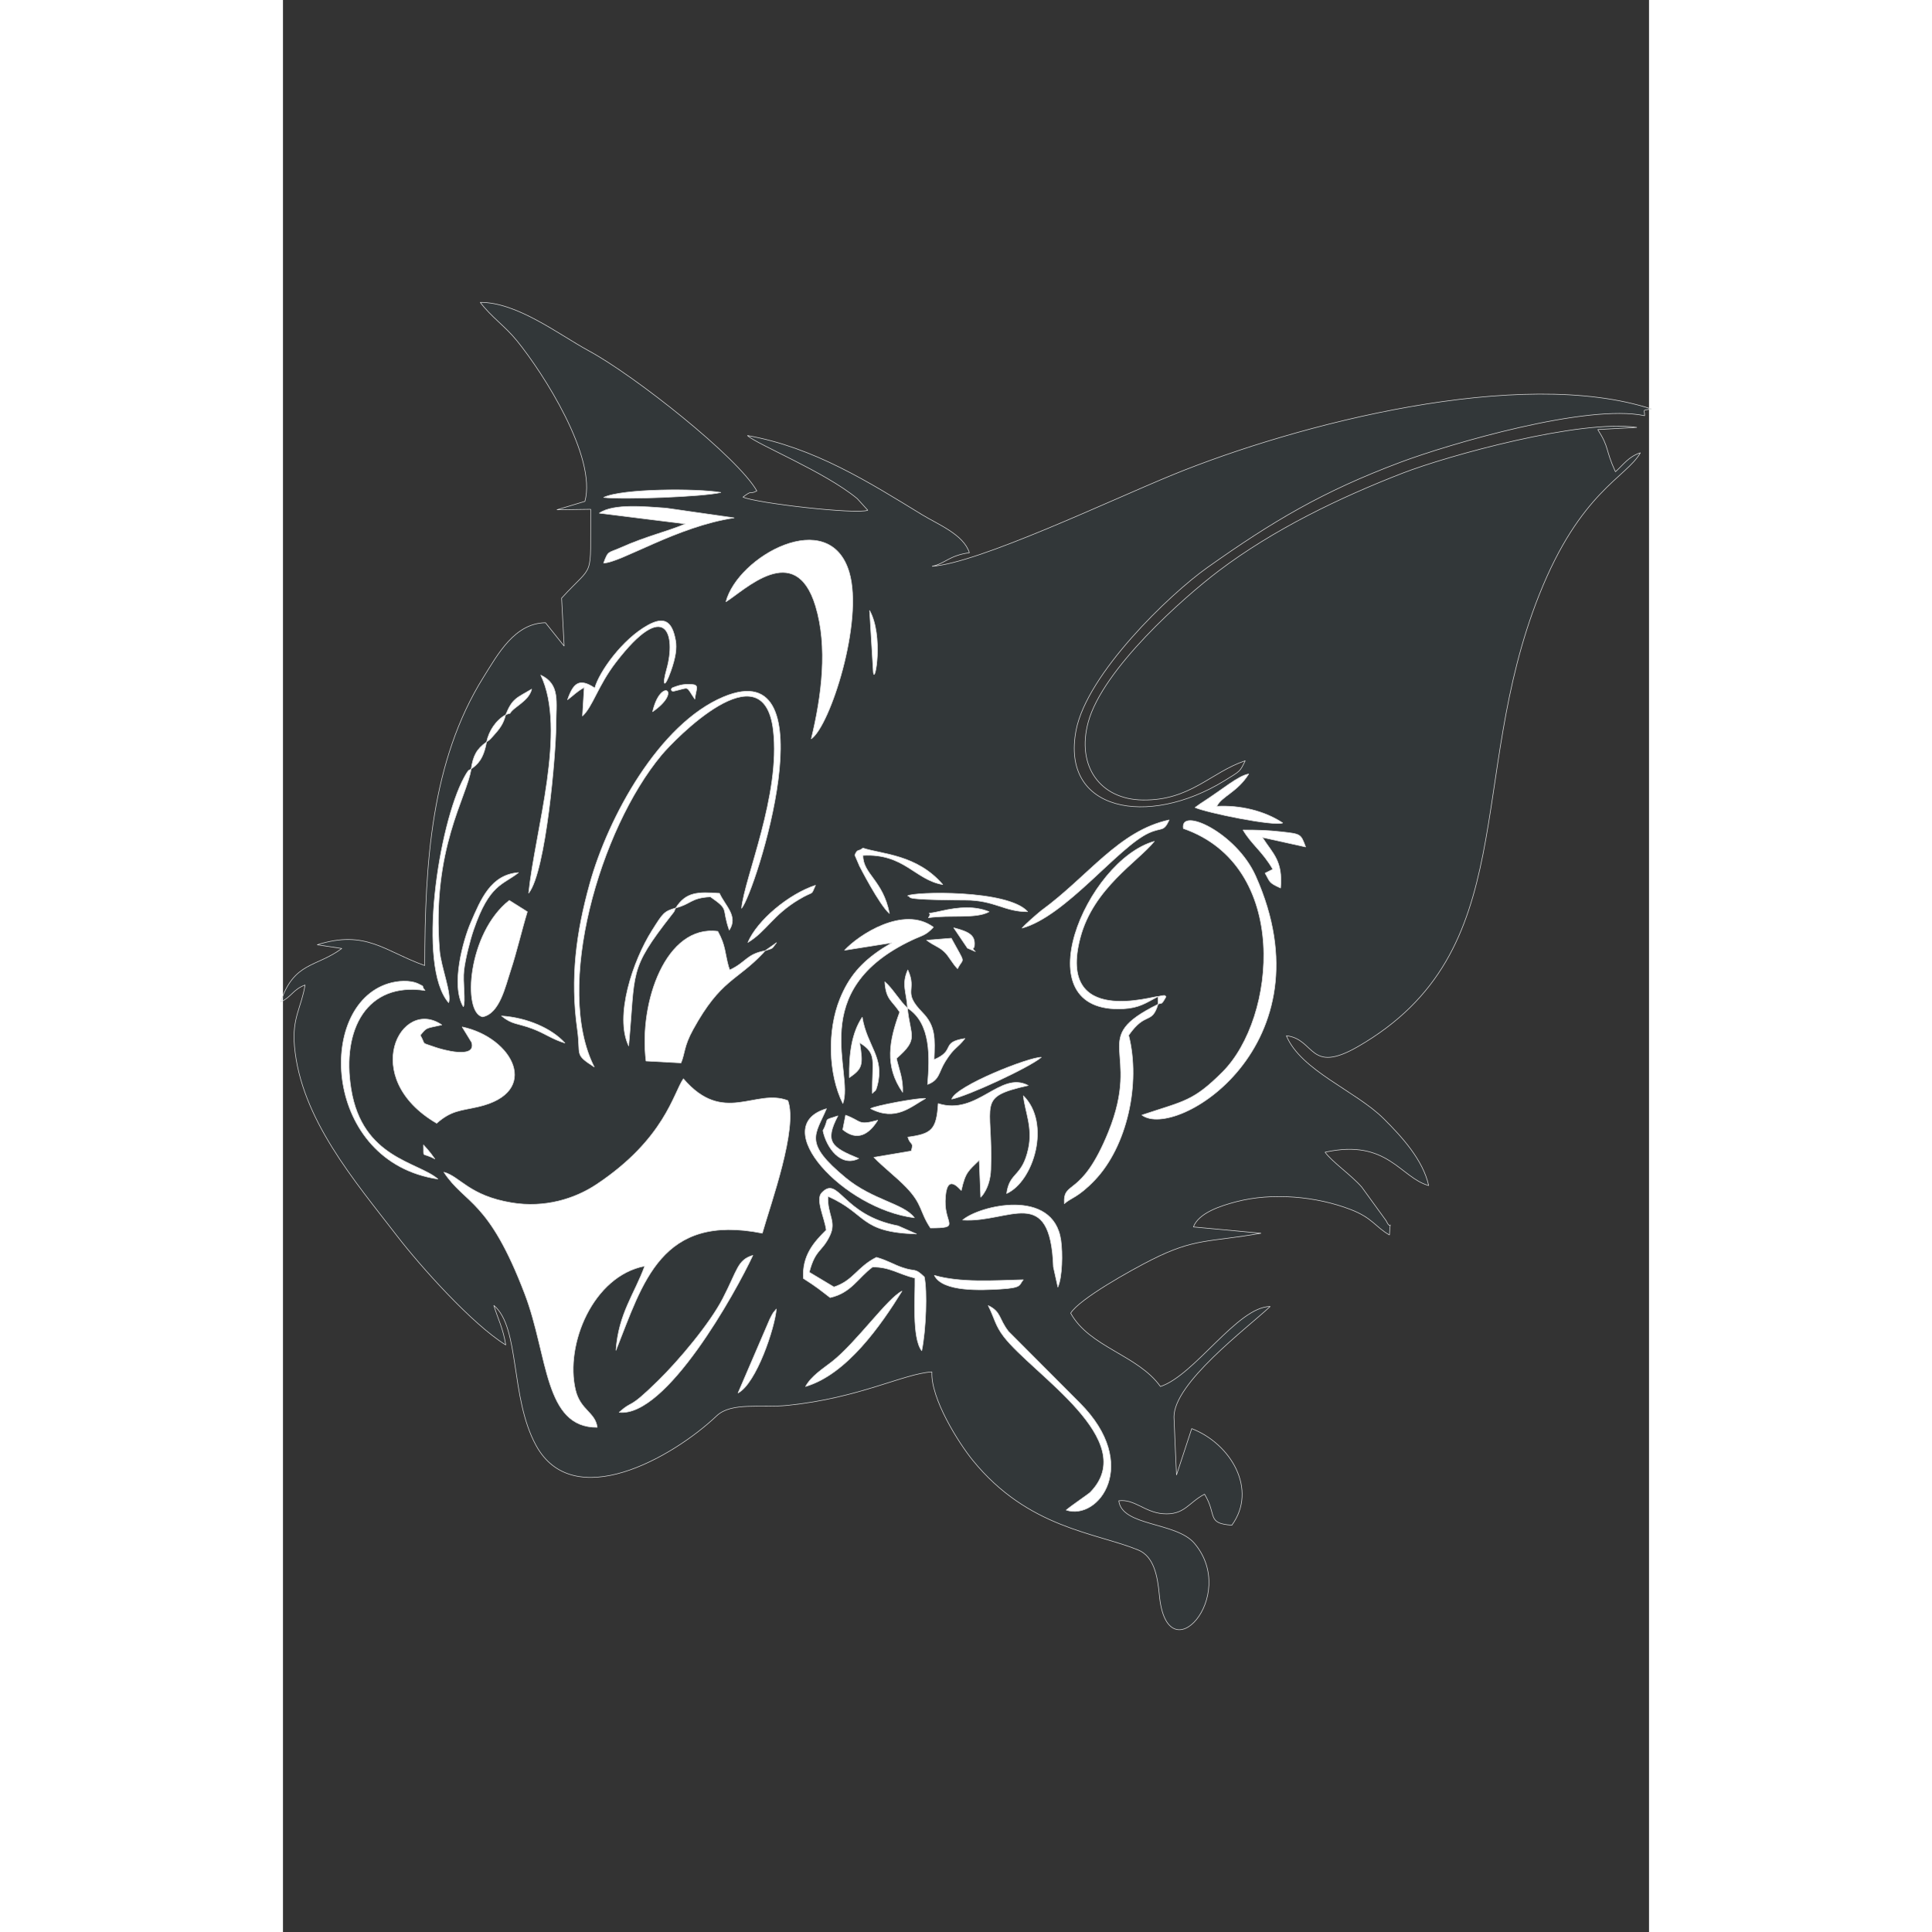 <?xml version="1.0" encoding="UTF-8"?>
<!DOCTYPE svg PUBLIC "-//W3C//DTD SVG 1.1//EN" "http://www.w3.org/Graphics/SVG/1.1/DTD/svg11.dtd">
<!-- Creator: CorelDRAW -->
<svg xmlns="http://www.w3.org/2000/svg" xml:space="preserve" width="500px" height="500px" version="1.1" style="shape-rendering:geometricPrecision; text-rendering:geometricPrecision; image-rendering:optimizeQuality; fill-rule:evenodd; clip-rule:evenodd"
viewBox="0 0 21000 29700"
 xmlns:xlink="http://www.w3.org/1999/xlink"
 xmlns:xodm="http://www.corel.com/coreldraw/odm/2003">
 <rect x="0" y="0" width="21000" height="29700" fill="#333333" stroke="none"/>
 <defs>
  <style type="text/css">
   <![CDATA[
    .str0 {stroke:#ddd;stroke-width:9;stroke-linejoin:bevel;stroke-miterlimit:22.926}
    .fil0 {fill:#ffffff}
    .fil1 {fill:#ffffff}
    .fil2 {fill:rgba(0,175,255,0.03)}
    .fil3 {fill:#7302ff}
    .fil4 {fill:#f4b904}
    .fil5 {fill:#FFC27A}
   ]]>
  </style>
 </defs>
 <g id="Layer_x0020_1">
  <g id="tom_x0020_and_x0020_jerry_x0020_cliparts--tom_x0020_and_x0020_jerry-cartoons-cliparts-kids.dxf">
   <path class="fil2 str0" d="M19312.92 9140.8c-1133.76,2849.51 -245.74,5480.28 -2785.29,6946.77 0,0 0,0 0,0 -758.1,437.77 -658.95,-117.27 -1102.64,-165.41 0,0 0,0 0,0 222.61,535.87 1064.59,846.18 1496.45,1275.43 0,0 0,0 0,0 282.29,280.61 604.82,635.31 691.25,1027.92 0,0 0,0 0,0 -438.96,-122.8 -632.14,-723.44 -1592.78,-513.21 0,0 0,0 0,0 107.29,148.71 408.08,356.44 563.54,536.07 0,0 0,0 0,0 0,0 375.35,517.41 375.35,517.41 0,0 0,0 0,0 88.43,185.95 63.18,-83.2 51.14,219.2 0,0 0,0 0,0 -217.29,-123.77 -261.07,-262.26 -595.22,-391.07 0,0 0,0 0,0 -527.79,-203.44 -1207.42,-265.64 -1764.05,-119.15 0,0 0,0 0,0 -230.73,60.73 -573.53,168.79 -654.85,386.62 0,0 0,0 0,0 0,0 1039.98,96.93 1039.98,96.93 0,0 0,0 0,0 -799,140.43 -1017.24,71.06 -1684.47,408.43 0,0 0,0 0,0 -312.96,158.22 -1103.34,597.45 -1242.09,819.82 0,0 0,0 0,0 288.99,525.09 1031.6,641.33 1379.68,1127.79 0,0 0,0 0,0 526.36,-172.09 1186.66,-1227.63 1687.56,-1230.29 0,0 0,0 0,0 -367.53,342.87 -1481.24,1175.92 -1479.07,1698.46 0,0 0,0 0,0 0.19,44.88 38.48,892.03 38.63,892.4 0,0 0,0 0,0 0,0 233.98,-713.66 233.98,-713.66 0,0 0,0 0,0 603.15,233.66 1016.42,936.53 616.74,1485.44 0,0 0,0 0,0 -395.33,-29.07 -222.27,-152.71 -419.61,-477.09 0,0 0,0 0,0 -251.76,131.61 -308.01,327.98 -644.37,299.78 0,0 0,0 0,0 -276.33,-23.18 -434.21,-228.86 -674.11,-198.51 0,0 0,0 0,0 49.74,396.51 881.67,321.48 1163.52,654.92 0,0 0,0 0,0 687.06,812.81 -423.92,2043.31 -539.91,795.04 0,0 0,0 0,0 -27.75,-298.79 -85.2,-595.03 -325.55,-693.51 0,0 0,0 0,0 -654.84,-268.29 -1693.67,-332.27 -2543.69,-1379.41 0,0 0,0 0,0 -217,-267.34 -647.32,-947.82 -627.52,-1358.03 0,0 0,0 0,0 -434.97,26.41 -1111.69,402.15 -2220.74,514.86 0,0 0,0 0,0 -402.37,40.89 -859.91,-54.74 -1086.76,159.96 0,0 0,0 0,0 -686.99,650.22 -2207.1,1504.77 -2779.29,452.4 0,0 0,0 0,0 -401.44,-738.36 -239.99,-1808.23 -647.74,-2150.17 0,0 0,0 0,0 67.88,222 140.79,345.07 184.19,609.09 0,0 0,0 0,0 -514.84,-317.53 -1310.85,-1208.01 -1667.71,-1671.76 0,0 0,0 0,0 -655.57,-851.94 -1482.72,-1807.7 -1581.01,-2923.02 0,0 0,0 0,0 -38.47,-436.39 106.72,-591.54 162.96,-939.35 0,0 0,0 0,0 -187.4,69.96 -206.44,183.65 -376.38,262.1 0,0 0,0 0,0 206.86,-621.51 548.15,-531.7 941.67,-823.43 0,0 0,0 0,0 0,0 -378.62,-56.84 -378.62,-56.84 0,0 0,0 0,0 750.27,-238.22 1043.54,103.81 1653.09,319.2 0,0 0,0 0,0 3.25,-1551.64 93.63,-3137.82 903.11,-4432.71 0,0 0,0 0,0 222.31,-355.61 479,-829.98 953.21,-837.06 0,0 0,0 0,0 0,0 286.77,359.1 286.77,359.1 0,0 0,0 0,0 0,0 -39.16,-737.11 -39.16,-737.11 0,0 0,0 0,0 511.32,-563.48 440.52,-251.06 447.26,-1366.01 0,0 0,0 0,0 0,0 -519.94,7.37 -519.94,7.37 0,0 0,0 0,0 0,0 431.32,-129.21 431.32,-129.21 0,0 0,0 0,0 184.07,-685.05 -636.95,-1966.89 -1045.88,-2469.8 0,0 0,0 0,0 -186.3,-229.12 -392.63,-362.49 -563.39,-589.16 0,0 0,0 0,0 568.07,-3.23 1206.82,493.46 1663.76,741.87 0,0 0,0 0,0 714.43,385.09 2300.54,1643.99 2588.58,2156.99 0,0 0,0 0,0 -138.31,67.09 -54.31,-26.66 -213.96,94.65 0,0 0,0 0,0 215.56,94.52 1747.06,269.2 1919.17,202.08 0,0 0,0 0,0 0,0 -161.66,-178.42 -161.66,-178.42 0,0 0,0 0,0 -499.53,-413.65 -1541.75,-833.3 -1688.75,-970.21 0,0 0,0 0,0 1025.84,182.13 1876.97,722.74 2684.68,1216.91 0,0 0,0 0,0 245.77,150.36 638.22,303.2 727.73,585.04 0,0 0,0 0,0 -311.29,41.43 -372.01,166.77 -574.29,208.59 0,0 0,0 0,0 718.16,-49.11 2734.41,-1011.82 3699.18,-1406.64 0,0 0,0 0.01,0 1917.13,-784.45 5350.48,-1668.13 7361.68,-1011.87 0,0 0,0 0,0 -151.85,25.89 -106.77,-0.98 -106.47,103.42 0,0 0,0 0,0 -879.49,-188.34 -3001.72,432.82 -3756.79,716.54 0,0 0,0 0,0 -1193.46,448.44 -1959.83,904.68 -2965.42,1617.44 0,0 0,0 0,0 -588.79,417.34 -1847.79,1633.82 -2016.71,2496.86 0,0 0,0 0,0 -245.25,1252.91 1104.57,1501.42 2274.28,783.49 0,0 0,0 0,0 260.78,-160.19 239.21,-139.66 325.23,-310.84 0,0 0,0 0,0 -534.87,181.14 -842.46,613.69 -1575.52,603.96 0,0 0,0 0,0 -654.31,-8.66 -1022.03,-518.89 -838.6,-1196.6 0,0 0,0 0,0 220.88,-816.08 1465.17,-1915.92 2005.83,-2325.29 0,0 0,0 0,0 842.83,-638.16 1858.96,-1126.93 2828.05,-1503.15 0,0 0,0 0,0 689.93,-267.86 2730.28,-831.79 3600.55,-702.97 0,0 0,0 0,0 0,0 -601.3,33.11 -601.3,33.11 0,0 0,0 0,0 181.8,283.37 112.51,303.18 271.89,649.05 0,0 0,0 0,0 123.06,-110.12 203.57,-234.37 383.87,-291.9 0,0 0,0 0,0 -215.39,379.03 -924.65,597.13 -1554.58,2180.35z"/>
   <path class="fil1 str0" d="M14951.86 13463.91c1166.04,2604.35 -1225.37,4070.18 -1748.86,3677.65 0,0 0,0 0,0 650.29,-218.47 784.23,-206.68 1238.98,-660.64 0,0 0,0 0,0 832.78,-831.31 1046.86,-3170.95 -600.8,-3743.83 0,0 0,0 0,0 -57.23,-339.18 813.64,63.39 1110.68,726.82z"/>
   <path class="fil1 str0" d="M14100.73 12355.85c356.45,-228.06 580.71,-430.44 745.89,-458.13 0,0 0,0 0,0 -176.15,282.07 -416.76,343.16 -490.78,497.14 0,0 0,0 0,0 356.48,-20.24 735.48,70.11 1013.95,255.97 0,0 0,0 0,0 -133.32,55.75 -1177.77,-158.52 -1349.42,-237.38 0,0 0,0 0,0 0,0 80.36,-57.6 80.36,-57.6z"/>
   <path class="fil1 str0" d="M14758.19 12759.18c206.72,-0.41 377.01,3.35 583.15,26.74 0,0 0,0 0,0 306.72,34.84 304.33,29.28 380.11,234.56 0,0 0,0 0,0 0,0 -664.67,-146.81 -664.67,-146.81 0,0 0,0 0,0 160.37,251.47 316.52,355.63 279.21,778.39 0,0 0,0 0,0 -188.45,-83.84 -160.53,-95.08 -238.85,-229.76 0,0 0,0 0,0 0,0 118.68,-59.33 118.68,-59.33 0,0 0,0 0,0 -155.57,-271.07 -326.77,-381.45 -457.63,-603.79z"/>
   <path class="fil1 str0" d="M13453.69 15318.45c-192.86,102.74 -292.37,176.1 -532.09,189.4 0,0 0,0 0,0 -1578.87,87.54 -572.96,-2283.42 474.45,-2575 0,0 0,0 0,0 -247.48,310.2 -939.93,719.53 -1140.08,1485.74 0,0 0,0 0,0 -359.81,1377.34 1143.85,884.35 1197.72,899.86z"/>
   <path class="fil1 str0" d="M11656.08 13999.18c731.02,-533.15 1189.03,-1226.53 1968.33,-1395.32 0,0 0,0 0,0 -88.72,192.02 -110.5,109.19 -312.54,200.82 0,0 0,0 0,0 -471.88,214.01 -1278.91,1281.02 -1950.8,1463.71 0,0 0,0 0,0 51.51,-61.52 212.12,-201.27 295.01,-269.21z"/>
   <path class="fil1 str0" d="M13452.68 15437.68c-97.88,321.73 -189.91,101.86 -451.58,477.09 0,0 0,0 0,0 189.07,747.09 -27.48,1711.11 -523.4,2229.1 0,0 0,0 0,0 -257.53,268.99 -363.21,266.78 -466.54,361.29 0,0 0,0 0,0 -22.3,-375.61 258.98,-73.26 676.92,-1101.08 0,0 0,0 0,0 525.08,-1291.26 -326.1,-1426.42 764.6,-1966.4z"/>
   <path class="fil1 str0" d="M13453.69 15318.45c142.39,-32.91 96.82,-5.42 122.07,2.87 0,0 0,0 0,0 -79.65,145.13 -62.88,86.15 -123.08,116.36 0,0 0,0 0,0 0,0 1.01,-119.23 1.01,-119.23z"/>
   <path class="fil1 str0" d="M9602.61 13770.76c88.64,-62.24 1542.14,-100.11 1846.35,244.46 0,0 0,0 0,0 -358.95,2.86 -507.08,-177.86 -961.18,-177.85 0,0 0,0 0,0 -39.18,-0.54 -832.67,0.14 -850.24,-42.86 0,0 0,0 0,0 -6.62,-16.17 -23.32,-15.8 -34.93,-23.75z"/>
   <path class="fil1 str0" d="M8862.84 13313.08c2.14,4.89 0.61,1.75 0,0z"/>
   <path class="fil1 str0" d="M8914.89 13036.78c297.81,97.47 830.15,98 1228.89,561.94 0,0 0,0 0,0 -428.32,-71.02 -591.18,-482.33 -1227.02,-448.16 0,0 0,0 0,0 -1.6,287.34 307.71,379.56 406.94,893.67 0,0 0,0 0,0 -156.58,-133.51 -460.86,-731.15 -460.86,-731.15 0,0 0,0 0,0 0,0 -72.23,-168.12 -72.23,-168.12 0,0 0,0 0,0 42.96,-104.99 51.51,-45.94 124.28,-108.18z"/>
   <path class="fil1 str0" d="M10121 14003.84c273.56,-62.22 515,-77.85 735.37,12 0,0 0,0 0,0 -202.44,112.82 -581.66,43.58 -935.38,92.71 0,0 0,0 0,0 90.03,-120.03 -128.84,-29.91 200.01,-104.71z"/>
   <path class="fil1 str0" d="M9017.56 9383.54c218.96,390.53 81.35,1152.22 57.36,952.89 0,0 0,0 0,0 0,0 -57.36,-952.89 -57.36,-952.89z"/>
   <path class="fil1 str0" d="M10626.01 14564.26c-77.23,30.86 150.77,122.16 -104.21,11.15 0,0 0,0 0,0 0,0 -211.26,-313.25 -211.26,-313.25 0,0 0,0 0,0 261.89,65.8 342.6,128.11 315.47,302.1z"/>
   <path class="fil1 str0" d="M10274.3 14422.85c233.26,429.08 187.09,281.69 96.44,469.92 0,0 0,0 0,0 -81.4,-82.44 -136.05,-197.52 -202.47,-259.11 0,0 0,0 0,0 -90.58,-84 -143.33,-83.39 -274.85,-180.46 0,0 0,0 0,0 0,0 380.88,-30.35 380.88,-30.35z"/>
   <path class="fil1 str0" d="M8632.31 14608.58c214.15,-233.79 907.83,-694.88 1367.35,-355.45 0,0 0,0 0,0 -117.18,128.49 -173.3,125.24 -323.84,195.88 0,0 0,0 0,0 -1658.02,778.03 -890.93,2038.89 -1068.62,2516.22 0,0 0,0 0,0 -228.75,-461.11 -238.02,-1131.35 -47.14,-1605.55 0,0 0,0 0,0 139.78,-347.23 331.23,-565.23 652.7,-777.07 0,0 0,0 0,0 28.56,-18.84 148.56,-89.33 148.69,-89.43 0,0 0,0 0,0 0,0 -729.14,115.4 -729.14,115.4z"/>
   <path class="fil1 str0" d="M9600.43 15496.56c43.28,441.19 181.61,469.1 -168.86,774.27 0,0 0,0 0,0 38.57,169.53 104.31,313.88 95.12,522.06 0,0 0,0 0,0 -283.4,-404.69 -207.41,-795.54 -46.54,-1234.19 0,0 0,0 0,0 -119.74,-183.34 -210.77,-188.07 -228.72,-466.57 0,0 0,0 0,0 118.49,97.81 230.3,298.12 349,404.43z"/>
   <path class="fil1 str0" d="M8704.56 8795.34c224.58,753.44 -294.45,2366.82 -583.77,2563.68 0,0 0,0 0,0 161.73,-664.01 256.22,-1414.33 66.55,-2040.84 0,0 0,0 0,0 -311.6,-1029.14 -1101.21,-233.86 -1378.29,-66.34 0,0 0,0 0,0 182.49,-700.52 1590.26,-1480.57 1895.51,-456.5z"/>
   <path class="fil1 str0" d="M10280.06 16896.63c65.5,-206.26 1203.1,-652.08 1378.59,-643.4 0,0 0,0 0,0 -183.51,157.02 -1137.24,597.98 -1378.59,643.4z"/>
   <path class="fil1 str0" d="M11381.07 16843.35c428.71,421.55 161.52,1315.81 -256.82,1505.01 0,0 0,0 0,0 45.43,-338.17 237.52,-245.42 334.32,-690.18 0,0 0,0 0,0 70.89,-325.69 -51.33,-564.72 -77.5,-814.83z"/>
   <path class="fil1 str0" d="M10881.64 17979.52c-10.81,292.99 -155.86,426.82 -155.84,427.65 0,0 0,0 0,0 0,0 -23.05,-570.98 -23.05,-570.98 0,0 0,0 0,0 -165.07,163.58 -211.32,178.94 -274.69,465.2 0,0 0,0 0,0 -21.37,-11.2 -236.35,-307.64 -246.26,161.95 0,0 0,0 0,0 -7.66,362.94 240.81,413.47 -228.11,414.5 0,0 0,0 0,0 -168.52,-250.5 -117.44,-362.2 -374.83,-628.38 0,0 0,0 0,0 -154.65,-159.93 -347.43,-304.09 -495.65,-458.69 0,0 0,0 0,0 0,0 574.07,-96.99 574.07,-96.99 0,0 0,0 0,0 44.84,-145.48 -13.29,-81.42 -51.96,-213.58 0,0 0,0 0,0 364.4,-50.31 441.35,-109.44 466.98,-516.13 0,0 0,0 0,0 601.69,193.1 949.65,-507.99 1385.14,-277.43 0,0 0,0 0,0 -813.95,184.89 -538,252.85 -575.8,1292.88z"/>
   <path class="fil1 str0" d="M7146.37 14488.81c143.49,-341.66 629.5,-745.88 1040.76,-880.54 0,0 0,0 0,0 -80.42,178.99 -8.64,71.36 -259.16,221.21 0,0 0,0 0,0 -399.07,238.73 -499.34,490.84 -781.6,659.33z"/>
   <path class="fil1 str0" d="M9605.56 14909.19c150.71,327.45 -94.91,329.07 225.28,655.9 0,0 0,0 0,0 205.43,209.69 191.67,404.07 179.09,723.49 0,0 0,0 0,0 340.24,-143.51 89.83,-264.61 474.82,-324.74 0,0 0,0 0,0 -127.75,164.76 -161.01,127.3 -302.87,353.62 0,0 0,0 0,0 -104.53,166.78 -85.61,284.98 -272.9,353.7 0,0 0,0 0,0 32.55,-417.03 58.65,-937.8 -308.55,-1174.6 0,0 0,0 0,0 -13.92,-244.66 -96.09,-361.64 5.13,-587.37z"/>
   <path class="fil1 str0" d="M8905.17 15636.1c73.85,449.15 345.24,614.95 232.38,1046.99 0,0 0,0 0,0 -30.47,116.61 -31.42,67.81 -77.45,126.91 0,0 0,0 0,0 -7.1,-506.45 81.07,-610.46 -193.59,-779.19 0,0 0,0 0,0 53.5,338.41 45.08,395.84 -160.38,536.12 0,0 0,0 0,0 -6.63,-377.52 40.96,-693.4 199.04,-930.83z"/>
   <path class="fil1 str0" d="M8300.21 17380.18c111.8,-205.5 -20.37,-146.18 231.47,-227.27 0,0 0,0 0,0 -212.41,403.67 -95.71,485.88 320.38,656.22 0,0 0,0 0,0 -278.51,139.92 -498.91,-169.18 -551.85,-428.95z"/>
   <path class="fil1 str0" d="M9032.14 17042.33c60.75,-44.36 749.41,-171.3 847.82,-156.35 0,0 0,0 0,0 -231.61,128.07 -458.84,357.32 -847.82,156.35z"/>
   <path class="fil1 str0" d="M7410.74 14615.5c0,0 177.81,-125.46 177.81,-125.46 0,0 0,0 0,0 -80.78,101.59 -35.89,79.89 -177.81,125.46z"/>
   <path class="fil1 str0" d="M7384.03 14648.05c-409.54,436.46 -653.13,402.2 -1079.78,1178.9 0,0 0,0 0,0 -143.79,261.76 -121.92,362.29 -184.97,513.17 0,0 0,0 0,0 0,0 -538.8,-29.24 -538.8,-29.24 0,0 0,0 0,0 -112.87,-906.39 308.74,-2101.62 1104.59,-1993.74 0,0 0,0 0,0 123.77,225.34 104.84,327.54 167.58,550.99 0,0 0,0 0,0 1.87,-7.69 8.38,29.25 15.13,42.81 0,0 0,0 0,0 254.45,-119.01 256.89,-243.16 542.96,-295.44 0,0 0,0 0,0 -8.73,11 -21.06,26.29 -26.71,32.55z"/>
   <path class="fil1 str0" d="M6771.32 10713.14c1663.82,-697.81 489.22,3010.94 278.3,3250.9 0,0 0,0 0,0 43.32,-467.2 605.45,-1749.26 486.94,-2739.98 0,0 0,0 0,0 -152.02,-1271.06 -1527.25,154.8 -1716.45,381.85 0,0 0,0 0,0 -952.82,1143.31 -1655.8,3579.07 -1033.83,4797.85 0,0 0,0 0,0 -315.85,-203.94 -203.85,-169.11 -261.37,-578.98 0,0 0,0 0,0 -111.22,-792.47 -17.17,-1488.9 190.97,-2239.54 0,0 0,0 0,0 286.16,-1032.03 1070.56,-2459.03 2055.44,-2872.1z"/>
   <path class="fil1 str0" d="M5888.06 7810.42c0,0 1049.95,150.64 1049.95,150.64 0,0 0,0 0,0 -878.96,130.44 -1736.68,685.69 -2009.47,695.48 0,0 0,0 0,0 72.81,-198.7 70.23,-151 262.63,-237.46 0,0 0,0 0,0 390.7,-175.59 748.96,-257.71 994.29,-365.72 0,0 0,0 0,0 0,0 -1323.42,-164.33 -1323.42,-164.33 0,0 0,0 0,0 219.84,-154.11 723.2,-98.63 1026.02,-78.61z"/>
   <path class="fil1 str0" d="M6037.89 13957.35c157.49,-246.65 338.36,-248.21 672.7,-224.63 0,0 0,0 0,0 87.9,192.98 292.13,352.25 149.8,566.84 0,0 0,0 0,0 -124.67,-354.9 12.27,-301.72 -289.34,-512.5 0,0 0,0 0,0 -304.95,16.03 -297.01,111.87 -533.16,170.29z"/>
   <path class="fil1 str0" d="M8649.88 18105.84c419.49,346.72 894.61,394.52 1057.48,615.01 0,0 0,0 0,0 -1086.33,-135.05 -2270.46,-1407.13 -1351.69,-1677.75 0,0 0,0 0,0 -170.15,406.59 -363.25,519.3 294.21,1062.74z"/>
   <path class="fil1 str0" d="M8282.2 18336.06c262.03,-273.15 307.81,341.95 1173.89,508.15 0,0 0,0 0,0 0,0 284.65,125.37 284.65,125.37 0,0 0,0 0,0 -883.73,-25.84 -752.69,-308.62 -1363.15,-578.21 0,0 0,0 0,0 -10.43,286.65 134.97,381.81 29.21,604.07 0,0 0,0 0,0 -122.01,256.42 -221.26,202.72 -315.69,561.69 0,0 0,0 0,0 0,0 378.97,227.06 378.97,227.06 0,0 0,0 0,0 300.73,-98.46 352.96,-305.25 652.78,-456.11 0,0 0,0 0,0 187.28,54.32 254.08,108.43 406.44,159.93 0,0 0,0 0,0 199.44,67.4 176.97,-5.2 330.27,141.6 0,0 0,0 0,0 47.51,210.7 26.19,823.51 -39.97,1136.24 0,0 0,0 0,0 -153.97,-197.38 -98.88,-841.61 -104.45,-1117.51 0,0 0,0 0,0 -255.47,-61.5 -383.49,-172.45 -651.62,-170.33 0,0 0,0 0,0 -220.3,162.14 -329.29,399.56 -652.8,469.9 0,0 0,0 0,0 -152.37,-116.48 -195.54,-157.26 -410.81,-294.42 0,0 0,0 0,0 -22.54,-353.96 164.69,-560.13 351.01,-744.5 0,0 0,0 0,0 -23.8,-188.48 -168.71,-468.71 -68.73,-572.93z"/>
   <path class="fil1 str0" d="M7762.14 16918.73c156.58,424.46 -262,1577.92 -393.08,2039.5 0,0 0,0 0,0 -1557.41,-310.24 -1833.71,755.73 -2250.19,1801.95 0,0 0,0 0,0 37.41,-563.68 284.85,-868.07 441.76,-1297.02 0,0 0,0 0,0 -794.91,152.68 -1229.17,1206.81 -1063.32,1903.45 0,0 0,0 0,0 74.65,313.56 302.9,340.25 334.24,575.55 0,0 0,0 0,0 -818.33,6.72 -752.74,-1100.83 -1112.87,-2046.99 0,0 0,0 0,0 -559.15,-1469.06 -918.37,-1377.56 -1245.59,-1876.15 0,0 0,0 0,0 250.19,66.74 387.3,363.06 1046.7,470.98 0,0 0,0 0,0 499.2,81.69 961.22,-56.22 1303.72,-284.81 0,0 0,0 0,0 1045.44,-697.77 1179.04,-1401.81 1332.14,-1622.34 0,0 0,0 0,0 616.14,719.86 1107.7,141.69 1606.49,335.88z"/>
   <path class="fil1 str0" d="M8648.97 17142.65c252.51,90.81 181,164.52 495.61,77.47 0,0 0,0 0,0 -136.34,219.85 -316.09,328.32 -539.47,145.86 0,0 0,0 0,0 0,0 43.86,-223.33 43.86,-223.33z"/>
   <path class="fil1 str0" d="M3359.06 15617.9c398.08,25.4 779.13,195.91 976.66,417.74 0,0 0,0 0,0 -212.4,-66.24 -300.48,-147.18 -508.05,-224.49 0,0 0,0 0,0 -227.05,-84.55 -303.59,-58.22 -468.61,-193.25z"/>
   <path class="fil1 str0" d="M6035.88 9845.75c21.14,117.44 1.51,261.15 -74.36,474.88 0,0 0,0 0,0 -95.19,268.13 -138.03,230.06 -63.58,-33.11 0,0 0,0 0,0 148.92,-526.14 -8.76,-1110.64 -782.17,-103.13 0,0 0,0 0,0 -274.08,357.04 -354.71,680.33 -512.03,823.39 0,0 0,0 0,0 0,0 26.83,-439.92 26.83,-439.92 0,0 0,0 0,0 -139.55,82.01 -135.73,100.23 -256.74,190.09 0,0 0,0 0,0 90.46,-262.39 184.81,-337.92 419.29,-181.76 0,0 0,0 0,0 67.03,-245.56 423.12,-748.4 815.7,-965.28 0,0 0,0 0,0 250.55,-138.43 373.01,-65.38 427.06,234.84z"/>
   <path class="fil1 str0" d="M3962.38 10377.61c302.56,143.29 236.2,406.37 234.92,789.61 0,0 0,0 0,0 -1.36,400.4 -153.04,2233.79 -421.12,2564.11 0,0 0,0 0,0 98.88,-962.58 592.73,-2510.35 186.2,-3353.72z"/>
   <path class="fil1 str0" d="M5971.76 14067.55c-666.35,852.96 -549.35,854.41 -657.05,2012.27 0,0 0,0 0,0 -221.82,-459.05 64.23,-1309.78 358.5,-1775.87 0,0 0,0 0,0 167.48,-265.28 181.93,-293.17 364.68,-346.6 0,0 0,0 0,0 -39.68,80.61 0.83,24.49 -66.13,110.2z"/>
   <path class="fil1 str0" d="M2754.1 15786.2c780.43,164.02 1225.64,1006.3 242.05,1229.34 0,0 0,0 0,0 -265.23,60.14 -407.07,52.96 -633.5,252.57 0,0 0,0 0,0 -1200.88,-701.16 -551.12,-1948.99 80.43,-1512 0,0 0,0 0,0 -242.29,55.76 -227.29,28.43 -331.2,158.66 0,0 0,0 0,0 93.97,165.26 -8.51,98.73 237.03,186.86 0,0 0,0 0,0 73.73,26.47 628.99,191.42 551.54,-76.18 0,0 0,0 0,0 0,0 -146.35,-239.25 -146.35,-239.25z"/>
   <path class="fil1 str0" d="M3500.48 14917.32c-82.21,247.47 -168.57,663.23 -430.76,714.34 0,0 0,0 0,0 -313.36,-57.61 -232.12,-1288.68 409.58,-1790.6 0,0 0,0 0,0 0,0 277.7,174.69 277.7,174.69 0,0 0,0 0,0 -83.2,272.71 -167.29,632.99 -256.52,901.57z"/>
   <path class="fil1 str0" d="M3488.57 10968.9c0.03,0.46 -0.37,0.71 0,0z"/>
   <path class="fil1 str0" d="M5682.05 10941.82c120.76,-532.31 469.59,-325.04 0,0z"/>
   <path class="fil1 str0" d="M6331.81 10748.53c-147.48,-214.42 -68.08,-180.34 -322.23,-123.43 0,0 0,0 0,0 -45.04,10.09 -54.27,-40.6 -16.14,-55.1 0,0 0,0 0,0 137.75,-52.4 181.72,-52.02 289.33,-48.3 0,0 0,0 0,0 125.82,4.33 65.78,72.38 49.04,226.83z"/>
   <path class="fil1 str0" d="M4928.69 7647.14c283.34,-138.17 1439.74,-140.44 1804.68,-76.45 0,0 0,0 0,0 -273.21,66.13 -1499.99,112.82 -1804.68,76.45z"/>
   <path class="fil1 str0" d="M11959.23 19065.44c28.29,195.45 22.37,567.49 -47.17,722.52 0,0 0,0 0,0 0,0 -69.01,-311.63 -69.01,-311.63 0,0 0,0 0,0 -46.07,-1287.54 -679.51,-674.03 -1395.46,-720.88 0,0 0,0 0,0 256.17,-221.83 1394.35,-500.18 1511.64,309.99z"/>
   <path class="fil1 str0" d="M9517.04 19847.14c-323.63,523.69 -850.11,1281.31 -1484.08,1467.75 0,0 0,0 0,0 91.34,-165.6 266.92,-272.54 408.14,-383.4 0,0 0,0 0,0 372.02,-292.04 855.65,-979.92 1075.94,-1084.35z"/>
   <path class="fil1 str0" d="M7483.73 20278.12c62.9,-124.04 43.94,-83.8 101.16,-156.19 0,0 0,0 0,0 -21.42,284.81 -307.04,1145.3 -590.11,1293.06 0,0 0,0 0,0 0,0 488.95,-1136.87 488.95,-1136.87z"/>
   <path class="fil1 str0" d="M6760.94 19961.85c230.26,-445.23 224.59,-592.39 462.91,-664.14 0,0 0,0 0,0 -262.86,565.8 -1332.53,2495.28 -2057.16,2413.84 0,0 0,0 0,0 236.88,-210.8 115.03,-10.38 600.85,-486.48 0,0 0,0 0,0 317.66,-311.27 793.07,-875.84 993.4,-1263.22z"/>
   <path class="fil1 str0" d="M2782.78 14914.34c-21.97,181.07 28.95,488.12 -9.79,563.43 0,0 0,0 0,0 -200.92,-333.14 2.8,-1036.69 112.63,-1291.52 0,0 0,0 0,0 156.63,-363.5 310.01,-742.19 736.8,-772.42 0,0 0,0 0,0 -244.76,194.34 -448.49,172.36 -691.38,879.47 0,0 0,0 0,0 -57.8,168.26 -127.25,447.71 -148.26,621.04z"/>
   <path class="fil1 str0" d="M2892.67 11820.98c-60.85,430.2 -611.03,1222.59 -485,2790.65 0,0 0,0 0,0 19.78,246.19 190.07,670.16 139.47,803.33 0,0 0,0 0,0 -491.76,-563.69 -151.87,-2745.02 236.75,-3461.88 0,0 0,0 0,0 81.25,-149.9 74.54,-101.76 108.78,-132.1z"/>
   <path class="fil1 str0" d="M3130.08 11405.45c-47.76,267.11 -141.41,348.07 -237.41,415.53 0,0 0,0 0,0 31.49,-204.66 82.98,-304.99 237.41,-415.53z"/>
   <path class="fil1 str0" d="M3423.57 10988.21c-35.11,145.01 -96.46,219.78 -198.62,332.71 0,0 0,0 0,0 -57.56,65.66 -59.23,57.42 -94.87,84.53 0,0 0,0 0,0 35.62,-168.97 142,-332.88 293.49,-417.24z"/>
   <path class="fil1 str0" d="M3823.85 10593.06c-44.29,188.58 -277.27,270.21 -335.28,375.84 0,0 0,0 0,0 -0.08,-1.53 -5.26,-5.38 -65,19.31 0,0 0,0 0,0 104.25,-255 167.89,-256.5 400.28,-395.15z"/>
   <path class="fil1 str0" d="M1620.81 15120.01c137.82,-42.52 330.6,-58.43 462.09,4.4 0,0 0,0 0,0 117.96,56.37 28.65,18.01 102.5,102.9 0,0 0,0 0,0 -890.25,-135.93 -1288.83,589.21 -1137.26,1517.72 0,0 0,0 0,0 173.3,1061.64 1022.61,1110.93 1335.27,1380.81 0,0 0,0 0,0 -1760.47,-259.99 -1885.82,-2659.38 -762.6,-3005.83z"/>
   <path class="fil1 str0" d="M10013.04 19605.58c405.26,116.22 909.09,79.53 1369.04,67.25 0,0 0,0 0,0 -71.14,78.36 -4.86,124.52 -358.31,144.55 0,0 0,0 0,0 -268.5,15.21 -883.37,50.59 -1010.73,-211.8z"/>
   <path class="fil1 str0" d="M10841.28 20069.6c202.42,95.09 161.12,206.2 312.91,398.85 0,0 0,0 0,0 0,0 1097.1,1100.74 1097.1,1100.74 0,0 0,0 0,0 938.78,941.04 287.24,1811.53 -211.87,1644.96 0,0 0,0 0,0 102.01,-84.95 343.57,-246.13 369.83,-272.99 0,0 0,0 0,0 784.85,-802.56 -878.26,-1807.13 -1328.88,-2394.03 0,0 0,0 0,0 -132.03,-171.99 -138.93,-276.88 -239.09,-477.53z"/>
   <path class="fil1 str0" d="M2159.54 17599.29c30.85,35.39 91.97,95.25 176.25,217.69 0,0 0,0 0,0 -212.43,-114.13 -167.96,3.18 -176.25,-217.69z"/>
  </g>
 </g>
</svg>
